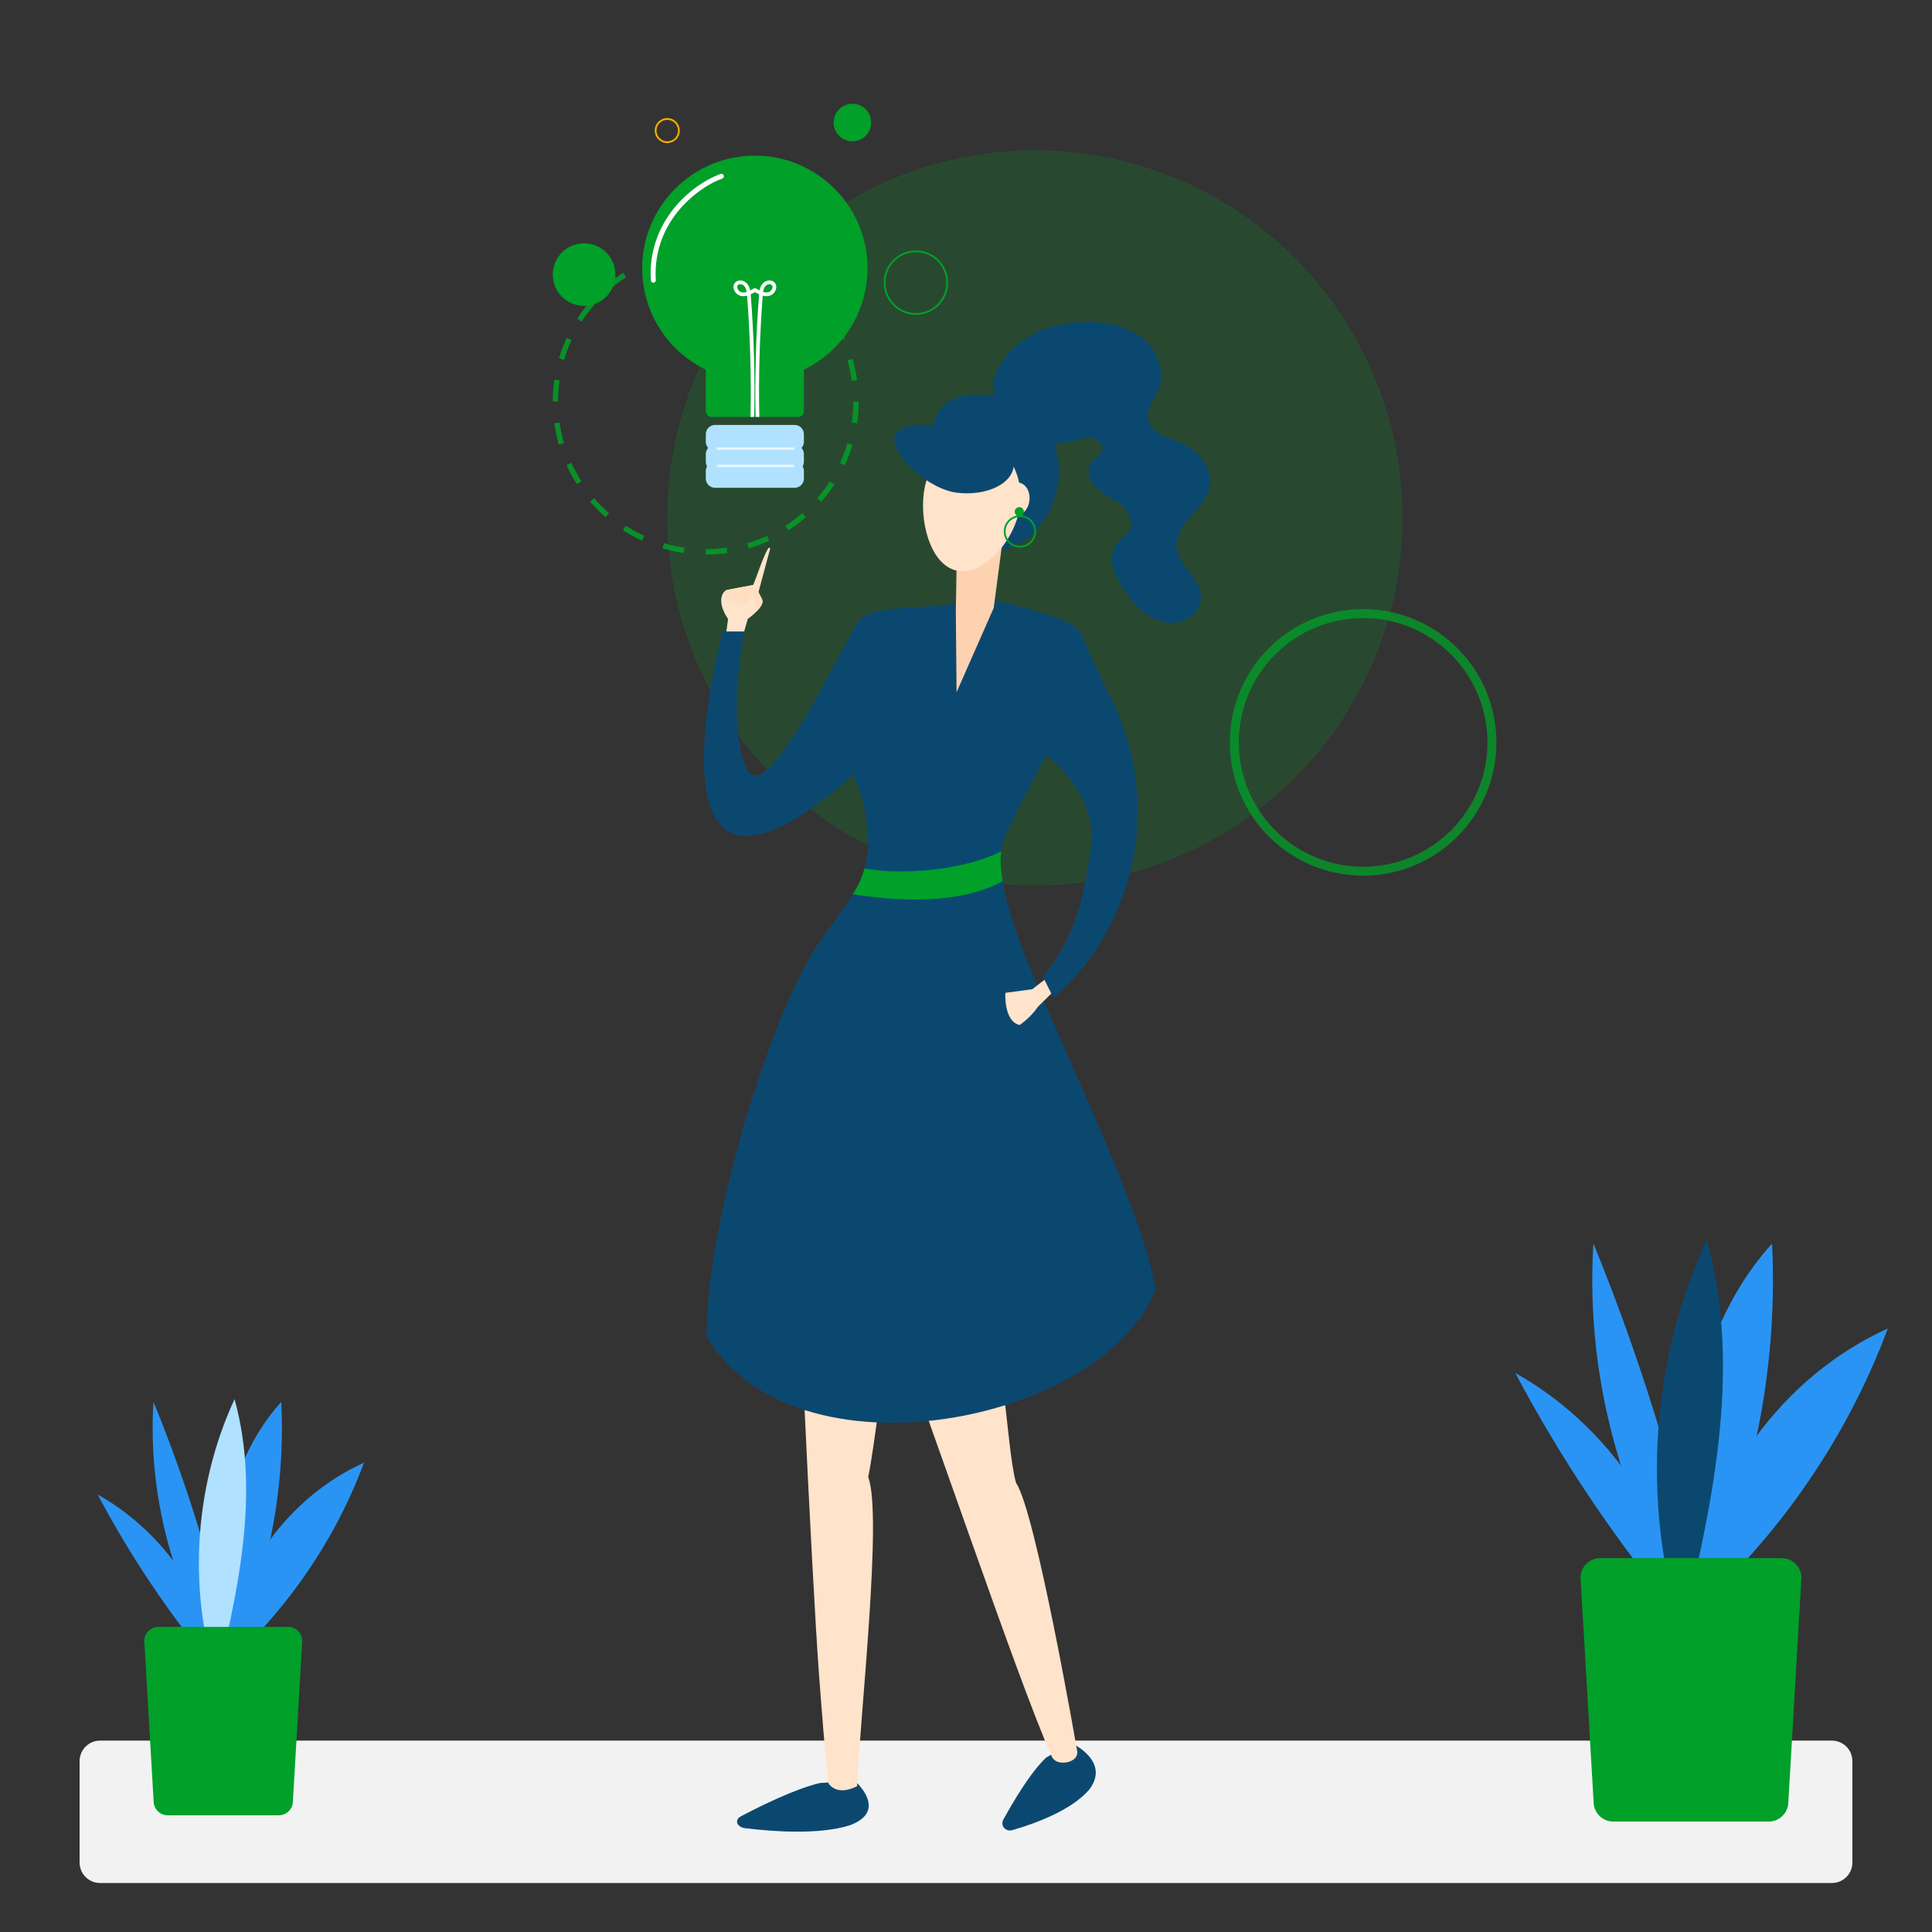 <svg xmlns="http://www.w3.org/2000/svg" xmlns:xlink="http://www.w3.org/1999/xlink" version="1.1" id="Layer_2" x="0px" y="0px" viewBox="0 0 1080 1080" style="enable-background:new 0 0 1080 1080;" xml:space="preserve">
<rect x="0" y="0" width="1080" height="1080" fill="#333333" stroke="none"/>
<style xmlns="http://www.w3.org/2000/svg" type="text/css">
	.st0{fill:#F2F2F2;}
	.st1{opacity:0.21;fill:#00a029;}
	.st2{opacity:0.75;fill:none;stroke:#00a029;stroke-width:5;stroke-miterlimit:10;}
	.st3{opacity:0.85;fill:none;stroke:#00a029;stroke-width:3;stroke-miterlimit:10;stroke-dasharray:12;}
	.st4{fill:#0B4870;}
	.st5{fill:#FFE3CA;}
	.st6{fill:#FCD2B1;}
	.st7{fill:#00a029;}
	.st8{fill:#FFDEC2;}
	.st9{fill:#B0E1FF;}
	.st10{fill:#E9F7FF;}
	.st11{fill:#FFFFFF;}
	.st12{fill:#2A94F4;}
	.st13{fill:none;stroke:#FCAD00;stroke-miterlimit:10;}
	.st14{fill:none;stroke:#00a029;stroke-miterlimit:10;}
</style>
<path xmlns="http://www.w3.org/2000/svg" class="st0" d="M1024.09,1052.61H55.91c-6.28,0-11.41-5.14-11.41-11.41v-56.78c0-6.28,5.14-11.41,11.41-11.41h968.17  c6.28,0,11.41,5.14,11.41,11.41v56.78C1035.5,1047.47,1030.36,1052.61,1024.09,1052.61z"/>
<circle xmlns="http://www.w3.org/2000/svg" class="st1" cx="578.5" cy="289.5" r="205.5"/>
<circle xmlns="http://www.w3.org/2000/svg" class="st2" cx="762" cy="415" r="72"/>
<circle xmlns="http://www.w3.org/2000/svg" class="st3" cx="394.5" cy="224.5" r="84"/>
<path xmlns="http://www.w3.org/2000/svg" class="st4" d="M458.26,996.73c-13.77,3.26-32.95,12.72-44.13,18.62c-3.78,1.99-2.28,6.05,2.45,6.63  c14.99,1.84,41.3,3.86,58.61-1.68c21.77-8.13,2.72-24.74,2.72-24.74L458.26,996.73z"/>
<path xmlns="http://www.w3.org/2000/svg" class="st4" d="M584.76,982.53c-8.69,8.22-18.41,24.68-23.89,34.65c-1.85,3.38,1.24,6.96,5.05,5.87  c12.08-3.47,32.69-10.79,42.92-22.59c12.3-16.02-9.98-26.13-9.98-26.13L584.76,982.53z"/>
<path xmlns="http://www.w3.org/2000/svg" class="st5" d="M492,720c22,56,77,220,96,262c2,4,6.99,3.54,9,3c6.84-1.85,5-7,5-7s-23-133-34-149c-6-21-6-87-25-125  S492,720,492,720z"/>
<path xmlns="http://www.w3.org/2000/svg" class="st5" d="M443.33,620.48c0.39,49.25,10.51,262.13,14.51,315.74s5.34,60.77,5.34,60.77s4.32,7.44,15.93,1.5  c1.66-39.02,14.3-151.95,6.22-172.8c6.67-31.69,25.55-207.9,25.55-207.9L443.33,620.48z"/>
<path xmlns="http://www.w3.org/2000/svg" class="st4" d="M646,721c-30,75-202,109-251,26c0-66.86,37.76-185.34,64.01-221.66c3.96-5.48,7.64-10.52,10.85-15.1  c2.66-3.78,5-7.25,6.92-10.38c1.79-2.91,3.22-5.53,4.22-7.86c0.92-2.15,1.67-4.33,2.27-6.53C490.49,459.12,476,431,476,431v3  c-123,108-72-81-72-81h12c0,0-10,49,1,76s57-76,64-83s33-6,50-8l22-3c0,0,37,8,46,14c7.61,5.08,3.78,5.14,21.79,40.76  c26.3,52.03,17.96,115.1-21.4,158.1C593.31,554.5,589,558,589,558l-6-12c18-22,23-44,27-73s-25-51-25-51s-6,10-23,45  c-1.25,2.58-2.02,5.57-2.38,8.93c-0.52,4.84-0.16,10.43,0.89,16.65c0.56,3.36,1.32,6.89,2.26,10.59c1.16,4.56,2.59,9.35,4.22,14.35  C583.02,566.53,638.39,671.85,646,721z"/>
<g xmlns="http://www.w3.org/2000/svg">
	<path class="st4" d="M554.8,214.26c2.75-11.16,10.81-20.6,20.77-26.35c9.95-5.74,21.65-8.01,33.14-7.9   c10.61,0.1,21.64,2.37,29.91,9.01c8.27,6.64,12.99,18.43,9.12,28.3c-2.17,5.52-6.84,10.6-5.93,16.46c0.59,3.81,3.51,6.88,6.82,8.86   c3.31,1.97,7.04,3.08,10.58,4.61c5.02,2.17,9.73,5.3,13.03,9.66c3.3,4.36,5.06,10.05,4,15.41c-1.27,6.39-6.15,11.32-10.5,16.18   c-4.34,4.85-8.58,10.69-8.08,17.18c0.81,10.58,13.66,17.5,13.72,28.1c0.04,6.56-5.42,12.35-11.79,13.93   c-6.37,1.58-13.23-0.49-18.6-4.25c-5.37-3.77-9.45-9.08-13.07-14.55c-2.61-3.94-5.06-8.11-6.01-12.74   c-0.94-4.63-0.14-9.85,3.11-13.28c1.89-2,4.5-3.31,6.01-5.61c3.07-4.67,0.19-11.15-4.06-14.79s-9.68-5.72-13.78-9.53   s-6.48-10.62-2.89-14.91c1.84-2.2,4.99-3.43,5.82-6.17c1.01-3.35-2.41-6.65-5.87-7.12c-3.47-0.47-6.88,0.9-10.27,1.76   c-9.08,2.31-19.04,0.92-27.15-3.78c-8.1-4.7-14.25-12.66-16.75-21.69L554.8,214.26z"/>
</g>
<path xmlns="http://www.w3.org/2000/svg" class="st4" d="M518.05,260.75c-2.63,23.77,11.69,44.86,31.99,47.11c20.3,2.25,38.89-15.2,41.52-38.97  c2.63-23.77-11.85-43.69-31.99-47.11C520.13,215.09,520.68,236.98,518.05,260.75z"/>
<polygon xmlns="http://www.w3.org/2000/svg" class="st6" points="534.8,311.98 534.31,342.05 534.73,386.97 555.5,339.83 561.1,297.21 540.32,291.3 "/>
<path xmlns="http://www.w3.org/2000/svg" class="st5" d="M516.32,276.35c-2.04,18.4,5.17,41.25,20.05,42.9s31.81-18.53,33.85-36.93c2.04-18.4-8.38-34.66-23.26-36.31  C532.08,244.36,518.36,257.94,516.32,276.35z"/>
<path xmlns="http://www.w3.org/2000/svg" class="st4" d="M499.97,244.77c-1.11,10.01,19.09,28.9,35.32,30.7c16.23,1.8,30.28-4.87,31.39-14.88  c1.11-10.01-11.15-19.59-27.37-21.38S501.08,234.76,499.97,244.77z"/>
<ellipse xmlns="http://www.w3.org/2000/svg" transform="matrix(0.11 -0.994 0.994 0.11 228.505 813.184)" class="st5" cx="568.33" cy="279" rx="9.26" ry="7.16"/>
<g xmlns="http://www.w3.org/2000/svg">
	<g>
		<path class="st7" d="M570.17,306.11c-0.33,0-0.67-0.02-1-0.06c-2.4-0.27-4.55-1.45-6.06-3.33c-1.51-1.88-2.19-4.24-1.93-6.64    l0.5,0.06l-0.5-0.06c0.27-2.4,1.45-4.55,3.33-6.06c1.88-1.51,4.24-2.19,6.64-1.93c2.4,0.27,4.55,1.45,6.06,3.33    s2.19,4.24,1.93,6.64C578.63,302.68,574.71,306.11,570.17,306.11z M570.15,289.04c-1.82,0-3.57,0.61-5.01,1.76    c-1.67,1.34-2.73,3.25-2.96,5.39l0,0c-0.24,2.13,0.37,4.23,1.71,5.91c1.34,1.68,3.25,2.73,5.39,2.96c4.41,0.49,8.38-2.7,8.87-7.1    c0.24-2.13-0.37-4.23-1.71-5.91c-1.34-1.68-3.26-2.73-5.39-2.96C570.75,289.05,570.45,289.04,570.15,289.04z"/>
	</g>
	<g>
		<circle class="st7" cx="569.79" cy="286.04" r="2.55"/>
	</g>
</g>
<path xmlns="http://www.w3.org/2000/svg" class="st7" d="M560.51,492.58c-24.72,13.42-59.77,11.18-83.73,7.28c1.79-2.91,3.22-5.53,4.22-7.86  c0.92-2.15,1.67-4.33,2.27-6.53c22.79,4.27,57.45,0.22,76.35-9.54C559.1,480.77,559.46,486.36,560.51,492.58z"/>
<path xmlns="http://www.w3.org/2000/svg" class="st5" d="M583.86,547.72L577,553l-15,2c0,0-1,16,8,18c7-5,10-10,10-10l7.69-7.61L583.86,547.72z"/>
<path xmlns="http://www.w3.org/2000/svg" class="st5" d="M430.49,306.88L424,331c0,0,0,0,2,4c0.92,1.84-0.7,4.31-2.71,6.44c-0.01,0-0.01,0-0.01,0  C420.92,343.95,418,346,418,346l-2,7h-9.97l0.97-7c0,0-6-8-3-14c0.24-0.48,0.73-1.31,2-2.16l15-2.84c1.7-3.4,5.57-16.19,8.53-20.57  C429.87,305.93,430.65,306.29,430.49,306.88z"/>
<path xmlns="http://www.w3.org/2000/svg" class="st8" d="M421,327c0,0-1,10-4,11s-12-4-12-4l1-4.16L421,327z"/>
<path xmlns="http://www.w3.org/2000/svg" class="st8" d="M423.29,341.44C423.28,341.44,423.28,341.44,423.29,341.44c-0.01,0-2.29-7.44-2.66-11.84  c-0.05-0.54,1.37-0.6,3.37,1.4c0,0,0,0,2,4C426.92,336.84,425.3,339.31,423.29,341.44z"/>
<g xmlns="http://www.w3.org/2000/svg">
	<g>
		<path class="st9" d="M449.38,246.97c0,1.31-0.5,2.51-1.31,3.43c0.82,0.91,1.31,2.12,1.31,3.43v4.28c0,0.93-0.25,1.81-0.69,2.57    c0.44,0.76,0.69,1.64,0.69,2.57v4.28c0,2.83-2.31,5.14-5.14,5.14h-44.55c-2.83,0-5.14-2.31-5.14-5.14v-4.28    c0-0.93,0.25-1.81,0.69-2.57c-0.44-0.76-0.69-1.64-0.69-2.57v-4.28c0-1.31,0.5-2.51,1.31-3.43c-0.82-0.91-1.31-2.12-1.31-3.43    v-4.28c0-2.83,2.31-5.14,5.14-5.14h44.55c2.83,0,5.14,2.31,5.14,5.14V246.97z"/>
	</g>
	<g>
		<path class="st7" d="M484.93,149.96c0,24.95-14.51,46.51-35.55,56.7v23.23c0,1.74-1.43,3.17-3.17,3.17h-48.49    c-1.74,0-3.17-1.43-3.17-3.17v-23.23c-21.04-10.19-35.55-31.75-35.55-56.7C359,115.19,387.19,87,421.96,87    S484.93,115.19,484.93,149.96z"/>
	</g>
	<g>
		<path class="st10" d="M443.41,251.45h-42.21c-0.38,0-0.69-0.31-0.69-0.69s0.31-0.69,0.69-0.69h42.21c0.38,0,0.69,0.31,0.69,0.69    S443.8,251.45,443.41,251.45z"/>
	</g>
	<g>
		<path class="st10" d="M443.41,261.13h-42.21c-0.38,0-0.69-0.31-0.69-0.69s0.31-0.69,0.69-0.69h42.21c0.38,0,0.69,0.31,0.69,0.69    S443.8,261.13,443.41,261.13z"/>
	</g>
	<g>
		<g>
			<path class="st11" d="M432.76,157.72c-0.8-0.71-1.87-1.04-3.02-0.93c-1.44,0.15-2.86,0.95-3.72,2.12     c-0.77,1.04-1.19,2.27-1.42,3.46c-0.64-0.33-1.29-0.7-1.95-1.09l-0.24-0.15h-0.87l-0.24,0.15c-0.66,0.39-1.31,0.76-1.95,1.09     c-0.23-1.19-0.64-2.41-1.42-3.46c-0.86-1.17-2.29-1.98-3.72-2.12c-1.16-0.11-2.23,0.21-3.02,0.93c-1.04,0.94-1.41,2.34-1,3.83     c0.53,1.92,2.17,3.51,4,3.88c1.17,0.24,2.31,0.15,3.43-0.15v0.03c1.74,22.45,2.39,45.23,1.92,67.75h2.08     c0.46-22.57-0.17-45.4-1.92-67.9c-0.01-0.2-0.03-0.4-0.05-0.62c0.8-0.37,1.58-0.8,2.35-1.24c0.77,0.44,1.54,0.87,2.35,1.24     c-0.02,0.21-0.03,0.42-0.05,0.62c-1.75,22.49-2.39,45.33-1.92,67.9h2.08c-0.47-22.52,0.17-45.3,1.92-67.75v-0.03     c1.12,0.3,2.26,0.39,3.43,0.15c1.83-0.37,3.47-1.97,4-3.88C434.17,160.06,433.8,158.66,432.76,157.72z M414.57,163.4     c-1.06-0.21-2.09-1.25-2.4-2.39c-0.14-0.51-0.19-1.22,0.39-1.74c0.37-0.33,0.81-0.42,1.18-0.42c0.08,0,0.17,0.01,0.25,0.01     c0.85,0.08,1.74,0.59,2.26,1.29c0.63,0.84,0.94,1.88,1.12,3.04C416.43,163.48,415.5,163.59,414.57,163.4z M431.76,161.01     c-0.31,1.15-1.34,2.18-2.4,2.39c-0.92,0.19-1.85,0.08-2.8-0.21c0.18-1.17,0.49-2.2,1.12-3.04c0.51-0.7,1.4-1.2,2.26-1.29     c0.41-0.04,0.98-0.01,1.43,0.4C431.94,159.78,431.89,160.5,431.76,161.01z"/>
		</g>
	</g>
	<g>
		<path class="st11" d="M365.23,158.04c-0.72,0-1.33-0.56-1.38-1.3c-2.08-32.51,22.16-53.4,38.96-59.51    c0.72-0.26,1.51,0.11,1.77,0.83c0.26,0.72-0.11,1.51-0.83,1.77c-8.86,3.22-18.17,10.14-24.91,18.51    c-6.2,7.7-13.36,20.59-12.24,38.22c0.05,0.76-0.53,1.42-1.29,1.47C365.29,158.04,365.26,158.04,365.23,158.04z"/>
	</g>
</g>
<g xmlns="http://www.w3.org/2000/svg">
	<g>
		<g>
			<path class="st12" d="M941.07,894.91c-11.4-53.18-46.55-100.81-94-127.4c25.39,47.95,55.78,93.25,90.53,134.92L941.07,894.91z"/>
		</g>
		<g>
			<path class="st12" d="M953.79,914.9c-45.22-63.22-67.89-142.23-63.07-219.81c29.3,71.61,51.44,146.15,65.97,222.14L953.79,914.9z     "/>
		</g>
		<g>
			<path class="st12" d="M940.86,917.06c-1.38-38.9-2.75-78.08,3.35-116.52c6.1-38.44,20.23-76.54,46.38-105.37     c3.98,79.63-15.29,160.29-54.83,229.52L940.86,917.06z"/>
		</g>
		<g>
			<path class="st4" d="M942.72,920.53C917.26,846.98,921.43,763.64,954.1,693c20.43,73.8,2.35,152.14-15.74,226.55L942.72,920.53z"/>
		</g>
		<g>
			<path class="st12" d="M946.09,893.29c7.03-64.52,50.08-123.91,109.21-150.66c-23.99,64.37-65,122.32-117.72,166.36L946.09,893.29     z"/>
		</g>
	</g>
	<path class="st7" d="M1007.01,881.98l-7.32,125.3c0,6.04-4.94,10.98-10.98,10.98h-86.89c-6.04,0-10.98-4.94-10.98-10.98   l-1.66-28.33l-5.66-96.98c0-6.04,4.94-10.98,10.98-10.98h101.52c3.96,0,7.45,2.13,9.38,5.3v0.01   C1006.42,877.97,1007.01,879.92,1007.01,881.98z"/>
</g>
<g xmlns="http://www.w3.org/2000/svg">
	<g>
		<g>
			<path class="st12" d="M121.8,926.54c-8.16-38.04-33.29-72.1-67.23-91.12c18.16,34.3,39.9,66.7,64.75,96.5L121.8,926.54z"/>
		</g>
		<g>
			<path class="st12" d="M130.9,940.83C98.56,895.61,82.34,839.1,85.79,783.61c20.96,51.22,36.79,104.53,47.18,158.88L130.9,940.83z     "/>
		</g>
		<g>
			<path class="st12" d="M121.65,942.38c-0.99-27.82-1.97-55.85,2.4-83.34s14.47-54.74,33.17-75.37     c2.85,56.95-10.93,114.64-39.22,164.16L121.65,942.38z"/>
		</g>
		<g>
			<path class="st9" d="M122.98,944.86c-18.21-52.6-15.23-112.21,8.14-162.74c14.61,52.78,1.68,108.82-11.26,162.04L122.98,944.86z"/>
		</g>
		<g>
			<path class="st12" d="M125.39,925.38c5.03-46.14,35.82-88.62,78.11-107.75c-17.16,46.04-46.49,87.49-84.2,118.99L125.39,925.38z"/>
		</g>
	</g>
	<path class="st7" d="M168.96,917.29l-5.23,89.62c0,4.32-3.53,7.85-7.85,7.85H93.73c-4.32,0-7.85-3.53-7.85-7.85l-1.18-20.26   l-4.05-69.36c0-4.32,3.53-7.85,7.85-7.85h72.61c2.83,0,5.33,1.52,6.71,3.79v0.01C168.54,914.42,168.96,915.81,168.96,917.29z"/>
</g>
<circle xmlns="http://www.w3.org/2000/svg" class="st7" cx="326.5" cy="153.5" r="17.5"/>
<circle xmlns="http://www.w3.org/2000/svg" class="st7" cx="476.5" cy="68.5" r="10.5"/>
<circle xmlns="http://www.w3.org/2000/svg" class="st13" cx="373" cy="73" r="6.5"/>
<circle xmlns="http://www.w3.org/2000/svg" class="st14" cx="512" cy="158" r="17.5"/>
</svg>
